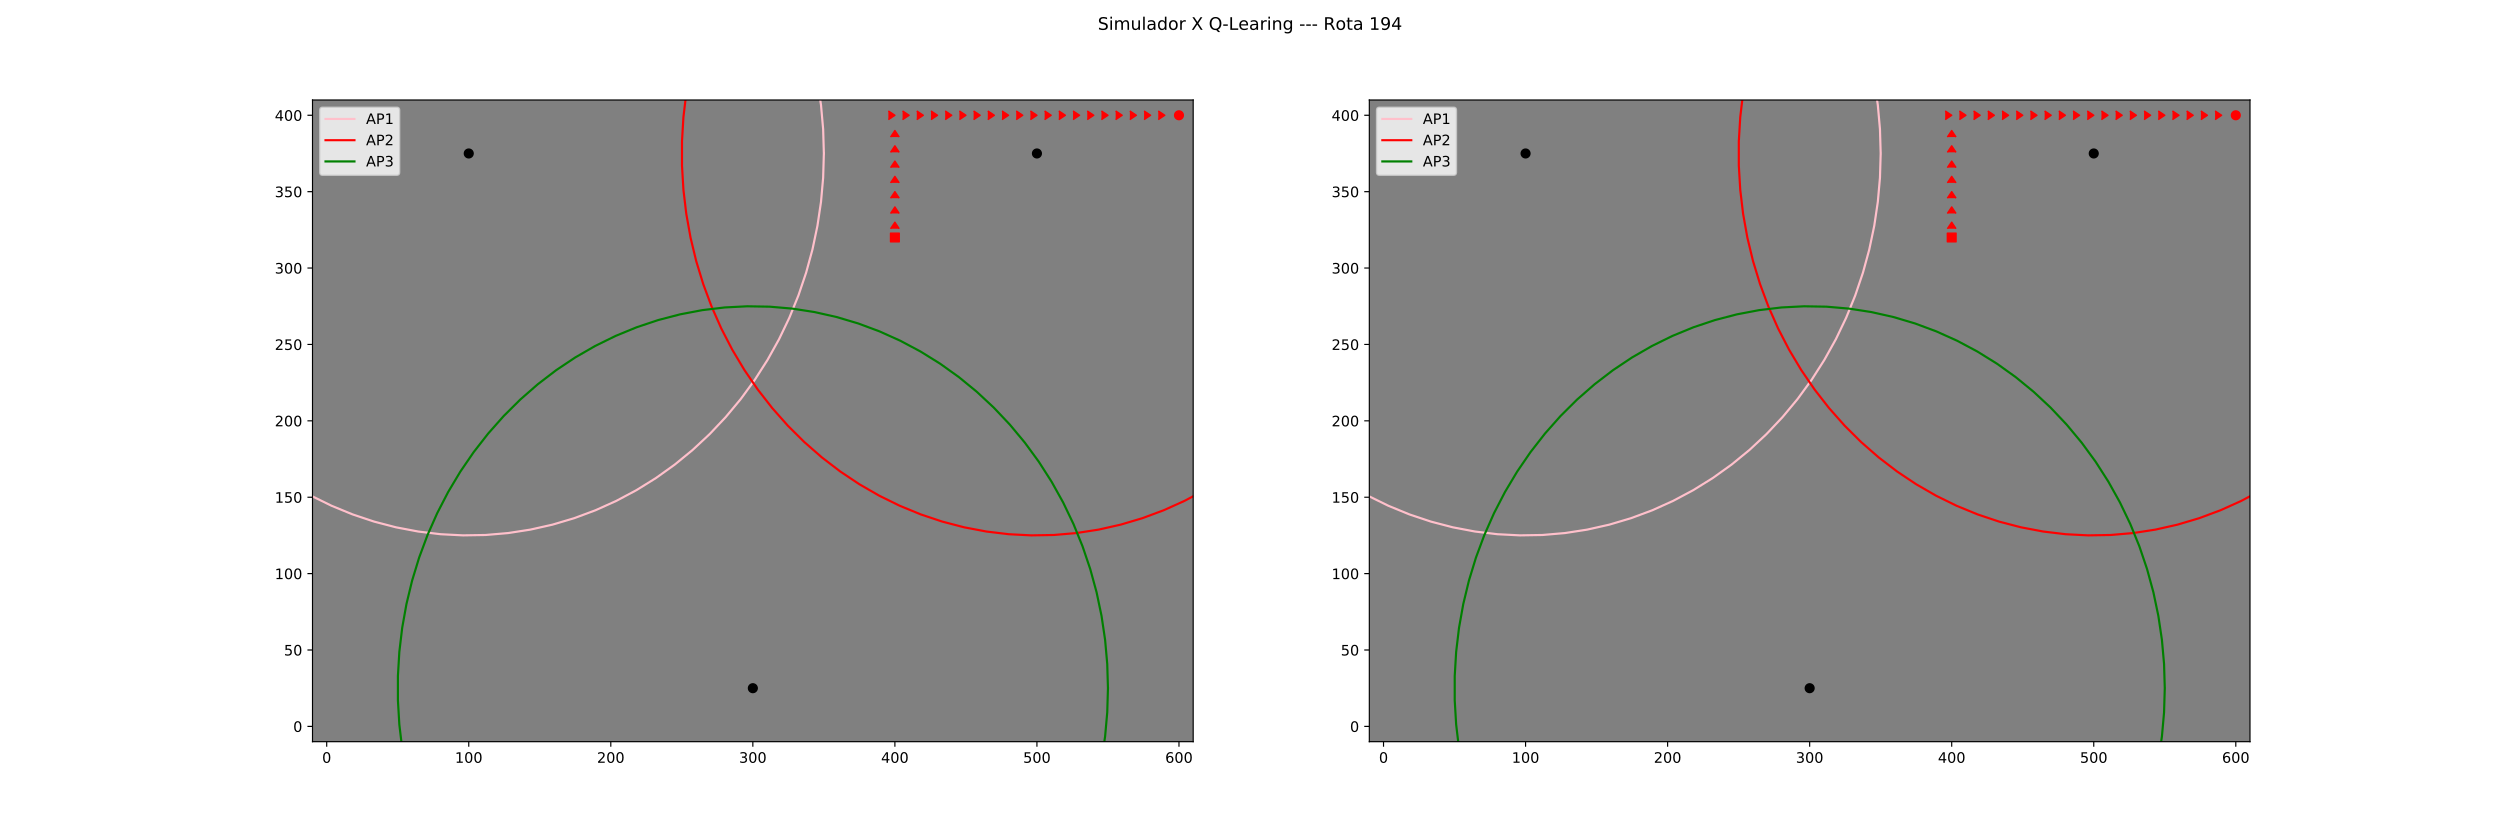 <?xml version="1.0" encoding="utf-8" standalone="no"?>
<!DOCTYPE svg PUBLIC "-//W3C//DTD SVG 1.1//EN"
  "http://www.w3.org/Graphics/SVG/1.1/DTD/svg11.dtd">
<!-- Created with matplotlib (http://matplotlib.org/) -->
<svg height="576pt" version="1.1" viewBox="0 0 1728 576" width="1728pt" xmlns="http://www.w3.org/2000/svg" xmlns:xlink="http://www.w3.org/1999/xlink">
 <defs>
  <style type="text/css">
*{stroke-linecap:butt;stroke-linejoin:round;}
  </style>
 </defs>
 <g id="figure_1">
  <g id="patch_1">
   <path d="M 0 576 
L 1728 576 
L 1728 0 
L 0 0 
z
" style="fill:#ffffff;"/>
  </g>
  <g id="axes_1">
   <g id="patch_2">
    <path d="M 216 512.64 
L 824.727 512.64 
L 824.727 69.12 
L 216 69.12 
z
" style="fill:#808080;"/>
   </g>
   <g id="matplotlib.axis_1">
    <g id="xtick_1">
     <g id="line2d_1">
      <defs>
       <path d="M 0 0 
L 0 3.5 
" id="mdcbe895c53" style="stroke:#000000;stroke-width:0.8;"/>
      </defs>
      <g>
       <use style="stroke:#000000;stroke-width:0.8;" x="225.818" xlink:href="#mdcbe895c53" y="512.64"/>
      </g>
     </g>
     <g id="text_1">
      <!-- 0 -->
      <defs>
       <path d="M 31.781 66.406 
Q 24.172 66.406 20.328 58.906 
Q 16.5 51.422 16.5 36.375 
Q 16.5 21.391 20.328 13.891 
Q 24.172 6.391 31.781 6.391 
Q 39.453 6.391 43.281 13.891 
Q 47.125 21.391 47.125 36.375 
Q 47.125 51.422 43.281 58.906 
Q 39.453 66.406 31.781 66.406 
z
M 31.781 74.219 
Q 44.047 74.219 50.516 64.516 
Q 56.984 54.828 56.984 36.375 
Q 56.984 17.969 50.516 8.266 
Q 44.047 -1.422 31.781 -1.422 
Q 19.531 -1.422 13.062 8.266 
Q 6.594 17.969 6.594 36.375 
Q 6.594 54.828 13.062 64.516 
Q 19.531 74.219 31.781 74.219 
z
" id="DejaVuSans-30"/>
      </defs>
      <g transform="translate(222.637 527.238)scale(0.1 -0.1)">
       <use xlink:href="#DejaVuSans-30"/>
      </g>
     </g>
    </g>
    <g id="xtick_2">
     <g id="line2d_2">
      <g>
       <use style="stroke:#000000;stroke-width:0.8;" x="324" xlink:href="#mdcbe895c53" y="512.64"/>
      </g>
     </g>
     <g id="text_2">
      <!-- 100 -->
      <defs>
       <path d="M 12.406 8.297 
L 28.516 8.297 
L 28.516 63.922 
L 10.984 60.406 
L 10.984 69.391 
L 28.422 72.906 
L 38.281 72.906 
L 38.281 8.297 
L 54.391 8.297 
L 54.391 0 
L 12.406 0 
z
" id="DejaVuSans-31"/>
      </defs>
      <g transform="translate(314.456 527.238)scale(0.1 -0.1)">
       <use xlink:href="#DejaVuSans-31"/>
       <use x="63.623" xlink:href="#DejaVuSans-30"/>
       <use x="127.246" xlink:href="#DejaVuSans-30"/>
      </g>
     </g>
    </g>
    <g id="xtick_3">
     <g id="line2d_3">
      <g>
       <use style="stroke:#000000;stroke-width:0.8;" x="422.182" xlink:href="#mdcbe895c53" y="512.64"/>
      </g>
     </g>
     <g id="text_3">
      <!-- 200 -->
      <defs>
       <path d="M 19.188 8.297 
L 53.609 8.297 
L 53.609 0 
L 7.328 0 
L 7.328 8.297 
Q 12.938 14.109 22.625 23.891 
Q 32.328 33.688 34.812 36.531 
Q 39.547 41.844 41.422 45.531 
Q 43.312 49.219 43.312 52.781 
Q 43.312 58.594 39.234 62.25 
Q 35.156 65.922 28.609 65.922 
Q 23.969 65.922 18.812 64.312 
Q 13.672 62.703 7.812 59.422 
L 7.812 69.391 
Q 13.766 71.781 18.938 73 
Q 24.125 74.219 28.422 74.219 
Q 39.75 74.219 46.484 68.547 
Q 53.219 62.891 53.219 53.422 
Q 53.219 48.922 51.531 44.891 
Q 49.859 40.875 45.406 35.406 
Q 44.188 33.984 37.641 27.219 
Q 31.109 20.453 19.188 8.297 
z
" id="DejaVuSans-32"/>
      </defs>
      <g transform="translate(412.638 527.238)scale(0.1 -0.1)">
       <use xlink:href="#DejaVuSans-32"/>
       <use x="63.623" xlink:href="#DejaVuSans-30"/>
       <use x="127.246" xlink:href="#DejaVuSans-30"/>
      </g>
     </g>
    </g>
    <g id="xtick_4">
     <g id="line2d_4">
      <g>
       <use style="stroke:#000000;stroke-width:0.8;" x="520.364" xlink:href="#mdcbe895c53" y="512.64"/>
      </g>
     </g>
     <g id="text_4">
      <!-- 300 -->
      <defs>
       <path d="M 40.578 39.312 
Q 47.656 37.797 51.625 33 
Q 55.609 28.219 55.609 21.188 
Q 55.609 10.406 48.188 4.484 
Q 40.766 -1.422 27.094 -1.422 
Q 22.516 -1.422 17.656 -0.516 
Q 12.797 0.391 7.625 2.203 
L 7.625 11.719 
Q 11.719 9.328 16.594 8.109 
Q 21.484 6.891 26.812 6.891 
Q 36.078 6.891 40.938 10.547 
Q 45.797 14.203 45.797 21.188 
Q 45.797 27.641 41.281 31.266 
Q 36.766 34.906 28.719 34.906 
L 20.219 34.906 
L 20.219 43.016 
L 29.109 43.016 
Q 36.375 43.016 40.234 45.922 
Q 44.094 48.828 44.094 54.297 
Q 44.094 59.906 40.109 62.906 
Q 36.141 65.922 28.719 65.922 
Q 24.656 65.922 20.016 65.031 
Q 15.375 64.156 9.812 62.312 
L 9.812 71.094 
Q 15.438 72.656 20.344 73.438 
Q 25.25 74.219 29.594 74.219 
Q 40.828 74.219 47.359 69.109 
Q 53.906 64.016 53.906 55.328 
Q 53.906 49.266 50.438 45.094 
Q 46.969 40.922 40.578 39.312 
z
" id="DejaVuSans-33"/>
      </defs>
      <g transform="translate(510.82 527.238)scale(0.1 -0.1)">
       <use xlink:href="#DejaVuSans-33"/>
       <use x="63.623" xlink:href="#DejaVuSans-30"/>
       <use x="127.246" xlink:href="#DejaVuSans-30"/>
      </g>
     </g>
    </g>
    <g id="xtick_5">
     <g id="line2d_5">
      <g>
       <use style="stroke:#000000;stroke-width:0.8;" x="618.545" xlink:href="#mdcbe895c53" y="512.64"/>
      </g>
     </g>
     <g id="text_5">
      <!-- 400 -->
      <defs>
       <path d="M 37.797 64.312 
L 12.891 25.391 
L 37.797 25.391 
z
M 35.203 72.906 
L 47.609 72.906 
L 47.609 25.391 
L 58.016 25.391 
L 58.016 17.188 
L 47.609 17.188 
L 47.609 0 
L 37.797 0 
L 37.797 17.188 
L 4.891 17.188 
L 4.891 26.703 
z
" id="DejaVuSans-34"/>
      </defs>
      <g transform="translate(609.002 527.238)scale(0.1 -0.1)">
       <use xlink:href="#DejaVuSans-34"/>
       <use x="63.623" xlink:href="#DejaVuSans-30"/>
       <use x="127.246" xlink:href="#DejaVuSans-30"/>
      </g>
     </g>
    </g>
    <g id="xtick_6">
     <g id="line2d_6">
      <g>
       <use style="stroke:#000000;stroke-width:0.8;" x="716.727" xlink:href="#mdcbe895c53" y="512.64"/>
      </g>
     </g>
     <g id="text_6">
      <!-- 500 -->
      <defs>
       <path d="M 10.797 72.906 
L 49.516 72.906 
L 49.516 64.594 
L 19.828 64.594 
L 19.828 46.734 
Q 21.969 47.469 24.109 47.828 
Q 26.266 48.188 28.422 48.188 
Q 40.625 48.188 47.75 41.5 
Q 54.891 34.812 54.891 23.391 
Q 54.891 11.625 47.562 5.094 
Q 40.234 -1.422 26.906 -1.422 
Q 22.312 -1.422 17.547 -0.641 
Q 12.797 0.141 7.719 1.703 
L 7.719 11.625 
Q 12.109 9.234 16.797 8.062 
Q 21.484 6.891 26.703 6.891 
Q 35.156 6.891 40.078 11.328 
Q 45.016 15.766 45.016 23.391 
Q 45.016 31 40.078 35.438 
Q 35.156 39.891 26.703 39.891 
Q 22.75 39.891 18.812 39.016 
Q 14.891 38.141 10.797 36.281 
z
" id="DejaVuSans-35"/>
      </defs>
      <g transform="translate(707.184 527.238)scale(0.1 -0.1)">
       <use xlink:href="#DejaVuSans-35"/>
       <use x="63.623" xlink:href="#DejaVuSans-30"/>
       <use x="127.246" xlink:href="#DejaVuSans-30"/>
      </g>
     </g>
    </g>
    <g id="xtick_7">
     <g id="line2d_7">
      <g>
       <use style="stroke:#000000;stroke-width:0.8;" x="814.909" xlink:href="#mdcbe895c53" y="512.64"/>
      </g>
     </g>
     <g id="text_7">
      <!-- 600 -->
      <defs>
       <path d="M 33.016 40.375 
Q 26.375 40.375 22.484 35.828 
Q 18.609 31.297 18.609 23.391 
Q 18.609 15.531 22.484 10.953 
Q 26.375 6.391 33.016 6.391 
Q 39.656 6.391 43.531 10.953 
Q 47.406 15.531 47.406 23.391 
Q 47.406 31.297 43.531 35.828 
Q 39.656 40.375 33.016 40.375 
z
M 52.594 71.297 
L 52.594 62.312 
Q 48.875 64.062 45.094 64.984 
Q 41.312 65.922 37.594 65.922 
Q 27.828 65.922 22.672 59.328 
Q 17.531 52.734 16.797 39.406 
Q 19.672 43.656 24.016 45.922 
Q 28.375 48.188 33.594 48.188 
Q 44.578 48.188 50.953 41.516 
Q 57.328 34.859 57.328 23.391 
Q 57.328 12.156 50.688 5.359 
Q 44.047 -1.422 33.016 -1.422 
Q 20.359 -1.422 13.672 8.266 
Q 6.984 17.969 6.984 36.375 
Q 6.984 53.656 15.188 63.938 
Q 23.391 74.219 37.203 74.219 
Q 40.922 74.219 44.703 73.484 
Q 48.484 72.75 52.594 71.297 
z
" id="DejaVuSans-36"/>
      </defs>
      <g transform="translate(805.365 527.238)scale(0.1 -0.1)">
       <use xlink:href="#DejaVuSans-36"/>
       <use x="63.623" xlink:href="#DejaVuSans-30"/>
       <use x="127.246" xlink:href="#DejaVuSans-30"/>
      </g>
     </g>
    </g>
   </g>
   <g id="matplotlib.axis_2">
    <g id="ytick_1">
     <g id="line2d_8">
      <defs>
       <path d="M 0 0 
L -3.5 0 
" id="m8f199cca2c" style="stroke:#000000;stroke-width:0.8;"/>
      </defs>
      <g>
       <use style="stroke:#000000;stroke-width:0.8;" x="216" xlink:href="#m8f199cca2c" y="502.08"/>
      </g>
     </g>
     <g id="text_8">
      <!-- 0 -->
      <g transform="translate(202.637 505.879)scale(0.1 -0.1)">
       <use xlink:href="#DejaVuSans-30"/>
      </g>
     </g>
    </g>
    <g id="ytick_2">
     <g id="line2d_9">
      <g>
       <use style="stroke:#000000;stroke-width:0.8;" x="216" xlink:href="#m8f199cca2c" y="449.28"/>
      </g>
     </g>
     <g id="text_9">
      <!-- 50 -->
      <g transform="translate(196.275 453.079)scale(0.1 -0.1)">
       <use xlink:href="#DejaVuSans-35"/>
       <use x="63.623" xlink:href="#DejaVuSans-30"/>
      </g>
     </g>
    </g>
    <g id="ytick_3">
     <g id="line2d_10">
      <g>
       <use style="stroke:#000000;stroke-width:0.8;" x="216" xlink:href="#m8f199cca2c" y="396.48"/>
      </g>
     </g>
     <g id="text_10">
      <!-- 100 -->
      <g transform="translate(189.912 400.279)scale(0.1 -0.1)">
       <use xlink:href="#DejaVuSans-31"/>
       <use x="63.623" xlink:href="#DejaVuSans-30"/>
       <use x="127.246" xlink:href="#DejaVuSans-30"/>
      </g>
     </g>
    </g>
    <g id="ytick_4">
     <g id="line2d_11">
      <g>
       <use style="stroke:#000000;stroke-width:0.8;" x="216" xlink:href="#m8f199cca2c" y="343.68"/>
      </g>
     </g>
     <g id="text_11">
      <!-- 150 -->
      <g transform="translate(189.912 347.479)scale(0.1 -0.1)">
       <use xlink:href="#DejaVuSans-31"/>
       <use x="63.623" xlink:href="#DejaVuSans-35"/>
       <use x="127.246" xlink:href="#DejaVuSans-30"/>
      </g>
     </g>
    </g>
    <g id="ytick_5">
     <g id="line2d_12">
      <g>
       <use style="stroke:#000000;stroke-width:0.8;" x="216" xlink:href="#m8f199cca2c" y="290.88"/>
      </g>
     </g>
     <g id="text_12">
      <!-- 200 -->
      <g transform="translate(189.912 294.679)scale(0.1 -0.1)">
       <use xlink:href="#DejaVuSans-32"/>
       <use x="63.623" xlink:href="#DejaVuSans-30"/>
       <use x="127.246" xlink:href="#DejaVuSans-30"/>
      </g>
     </g>
    </g>
    <g id="ytick_6">
     <g id="line2d_13">
      <g>
       <use style="stroke:#000000;stroke-width:0.8;" x="216" xlink:href="#m8f199cca2c" y="238.08"/>
      </g>
     </g>
     <g id="text_13">
      <!-- 250 -->
      <g transform="translate(189.912 241.879)scale(0.1 -0.1)">
       <use xlink:href="#DejaVuSans-32"/>
       <use x="63.623" xlink:href="#DejaVuSans-35"/>
       <use x="127.246" xlink:href="#DejaVuSans-30"/>
      </g>
     </g>
    </g>
    <g id="ytick_7">
     <g id="line2d_14">
      <g>
       <use style="stroke:#000000;stroke-width:0.8;" x="216" xlink:href="#m8f199cca2c" y="185.28"/>
      </g>
     </g>
     <g id="text_14">
      <!-- 300 -->
      <g transform="translate(189.912 189.079)scale(0.1 -0.1)">
       <use xlink:href="#DejaVuSans-33"/>
       <use x="63.623" xlink:href="#DejaVuSans-30"/>
       <use x="127.246" xlink:href="#DejaVuSans-30"/>
      </g>
     </g>
    </g>
    <g id="ytick_8">
     <g id="line2d_15">
      <g>
       <use style="stroke:#000000;stroke-width:0.8;" x="216" xlink:href="#m8f199cca2c" y="132.48"/>
      </g>
     </g>
     <g id="text_15">
      <!-- 350 -->
      <g transform="translate(189.912 136.279)scale(0.1 -0.1)">
       <use xlink:href="#DejaVuSans-33"/>
       <use x="63.623" xlink:href="#DejaVuSans-35"/>
       <use x="127.246" xlink:href="#DejaVuSans-30"/>
      </g>
     </g>
    </g>
    <g id="ytick_9">
     <g id="line2d_16">
      <g>
       <use style="stroke:#000000;stroke-width:0.8;" x="216" xlink:href="#m8f199cca2c" y="79.68"/>
      </g>
     </g>
     <g id="text_16">
      <!-- 400 -->
      <g transform="translate(189.912 83.479)scale(0.1 -0.1)">
       <use xlink:href="#DejaVuSans-34"/>
       <use x="63.623" xlink:href="#DejaVuSans-30"/>
       <use x="127.246" xlink:href="#DejaVuSans-30"/>
      </g>
     </g>
    </g>
   </g>
   <g id="line2d_17">
    <defs>
     <path d="M 0 3 
C 0.796 3 1.559 2.684 2.121 2.121 
C 2.684 1.559 3 0.796 3 0 
C 3 -0.796 2.684 -1.559 2.121 -2.121 
C 1.559 -2.684 0.796 -3 0 -3 
C -0.796 -3 -1.559 -2.684 -2.121 -2.121 
C -2.684 -1.559 -3 -0.796 -3 0 
C -3 0.796 -2.684 1.559 -2.121 2.121 
C -1.559 2.684 -0.796 3 0 3 
z
" id="m3b7a9f6bfd" style="stroke:#000000;"/>
    </defs>
    <g clip-path="url(#p4cb7a86547)">
     <use style="stroke:#000000;" x="324" xlink:href="#m3b7a9f6bfd" y="106.08"/>
    </g>
   </g>
   <g id="line2d_18">
    <path clip-path="url(#p4cb7a86547)" d="M 569.455 106.08 
L 568.96 89.336 
L 567.48 72.66 
L 565.019 56.118 
L 561.587 39.777 
L 557.199 23.703 
L 551.872 7.961 
L 548.226 -1 
M 99.683 -1 
L 99.137 0.234 
L 93.348 15.787 
L 88.488 31.703 
L 84.576 47.918 
L 81.629 64.368 
L 79.657 80.985 
L 78.669 97.704 
L 78.669 114.456 
L 79.657 131.175 
L 81.629 147.792 
L 84.576 164.242 
L 88.488 180.457 
L 93.348 196.373 
L 99.137 211.926 
L 105.831 227.052 
L 113.404 241.691 
L 121.825 255.784 
L 131.06 269.274 
L 141.071 282.107 
L 151.82 294.231 
L 163.261 305.598 
L 175.35 316.161 
L 188.038 325.878 
L 201.273 334.711 
L 215.002 342.622 
L 229.17 349.582 
L 243.72 355.56 
L 258.593 360.534 
L 273.729 364.484 
L 289.068 367.393 
L 304.548 369.25 
L 320.106 370.047 
L 335.679 369.781 
L 351.206 368.453 
L 366.623 366.069 
L 381.868 362.638 
L 396.88 358.174 
L 411.599 352.695 
L 425.966 346.223 
L 439.921 338.784 
L 453.41 330.408 
L 466.378 321.128 
L 478.772 310.983 
L 490.543 300.012 
L 501.644 288.261 
L 512.029 275.776 
L 521.657 262.608 
L 530.49 248.809 
L 538.49 234.436 
L 545.627 219.546 
L 551.872 204.199 
L 557.199 188.457 
L 561.587 172.383 
L 565.019 156.042 
L 567.48 139.5 
L 568.96 122.824 
L 569.455 106.08 
" style="fill:none;stroke:#ffc0cb;stroke-linecap:square;stroke-width:1.5;"/>
   </g>
   <g id="line2d_19">
    <g clip-path="url(#p4cb7a86547)">
     <use style="stroke:#000000;" x="716.727" xlink:href="#m3b7a9f6bfd" y="106.08"/>
    </g>
   </g>
   <g id="line2d_20">
    <path clip-path="url(#p4cb7a86547)" d="M 962.182 106.08 
L 961.688 89.336 
L 960.207 72.66 
L 957.746 56.118 
L 954.315 39.777 
L 949.927 23.703 
L 944.599 7.961 
L 940.953 -1 
M 492.411 -1 
L 491.864 0.234 
L 486.075 15.787 
L 481.215 31.703 
L 477.304 47.918 
L 474.356 64.368 
L 472.384 80.985 
L 471.396 97.704 
L 471.396 114.456 
L 472.384 131.175 
L 474.356 147.792 
L 477.304 164.242 
L 481.215 180.457 
L 486.075 196.373 
L 491.864 211.926 
L 498.559 227.052 
L 506.131 241.691 
L 514.552 255.784 
L 523.787 269.274 
L 533.799 282.107 
L 544.547 294.231 
L 555.989 305.598 
L 568.078 316.161 
L 580.765 325.878 
L 594 334.711 
L 607.729 342.622 
L 621.897 349.582 
L 636.447 355.56 
L 651.32 360.534 
L 666.457 364.484 
L 681.795 367.393 
L 697.275 369.25 
L 712.833 370.047 
L 728.406 369.781 
L 743.933 368.453 
L 759.35 366.069 
L 774.595 362.638 
L 789.608 358.174 
L 804.327 352.695 
L 818.693 346.223 
L 832.648 338.784 
L 846.137 330.408 
L 859.105 321.128 
L 871.499 310.983 
L 883.27 300.012 
L 894.371 288.261 
L 904.756 275.776 
L 914.385 262.608 
L 923.217 248.809 
L 931.218 234.436 
L 938.355 219.546 
L 944.599 204.199 
L 949.927 188.457 
L 954.315 172.383 
L 957.746 156.042 
L 960.207 139.5 
L 961.688 122.824 
L 962.182 106.08 
" style="fill:none;stroke:#ff0000;stroke-linecap:square;stroke-width:1.5;"/>
   </g>
   <g id="line2d_21">
    <g clip-path="url(#p4cb7a86547)">
     <use style="stroke:#000000;" x="520.364" xlink:href="#m3b7a9f6bfd" y="475.68"/>
    </g>
   </g>
   <g id="line2d_22">
    <path clip-path="url(#p4cb7a86547)" d="M 765.818 475.68 
L 765.324 458.936 
L 763.843 442.26 
L 761.382 425.718 
L 757.951 409.377 
L 753.563 393.303 
L 748.236 377.561 
L 741.991 362.214 
L 734.854 347.324 
L 726.853 332.951 
L 718.021 319.152 
L 708.393 305.984 
L 698.007 293.499 
L 686.907 281.748 
L 675.136 270.777 
L 662.741 260.632 
L 649.774 251.352 
L 636.285 242.976 
L 622.329 235.537 
L 607.963 229.065 
L 593.244 223.586 
L 578.232 219.122 
L 562.986 215.691 
L 547.569 213.307 
L 532.043 211.979 
L 516.469 211.713 
L 500.911 212.51 
L 485.432 214.367 
L 470.093 217.276 
L 454.956 221.226 
L 440.083 226.2 
L 425.533 232.178 
L 411.365 239.138 
L 397.636 247.049 
L 384.401 255.882 
L 371.714 265.599 
L 359.625 276.162 
L 348.183 287.529 
L 337.435 299.653 
L 327.423 312.486 
L 318.188 325.976 
L 309.768 340.069 
L 302.195 354.708 
L 295.501 369.834 
L 289.712 385.387 
L 284.852 401.303 
L 280.94 417.518 
L 277.992 433.968 
L 276.021 450.585 
L 275.033 467.304 
L 275.033 484.056 
L 276.021 500.775 
L 277.992 517.392 
L 280.94 533.842 
L 284.852 550.057 
L 289.712 565.973 
L 293.816 577 
M 746.933 577 
L 748.236 573.799 
L 753.563 558.057 
L 757.951 541.983 
L 761.382 525.642 
L 763.843 509.1 
L 765.324 492.424 
L 765.818 475.68 
" style="fill:none;stroke:#008000;stroke-linecap:square;stroke-width:1.5;"/>
   </g>
   <g id="line2d_23">
    <path clip-path="url(#p4cb7a86547)" d="M 618.545 164.16 
" style="fill:none;stroke:#ff0000;stroke-linecap:square;stroke-width:1.5;"/>
    <defs>
     <path d="M -3 3 
L 3 3 
L 3 -3 
L -3 -3 
z
" id="m33887f8c10" style="stroke:#ff0000;stroke-linejoin:miter;"/>
    </defs>
    <g clip-path="url(#p4cb7a86547)">
     <use style="fill:#ff0000;stroke:#ff0000;stroke-linejoin:miter;" x="618.545" xlink:href="#m33887f8c10" y="164.16"/>
    </g>
   </g>
   <g id="line2d_24">
    <path clip-path="url(#p4cb7a86547)" d="M 618.545 153.6 
" style="fill:none;stroke:#ff0000;stroke-linecap:square;stroke-width:1.5;"/>
    <defs>
     <path d="M 3 4.5 
L 0 0 
L -3 4.5 
" id="mdf638d6de3" style="stroke:#ff0000;stroke-linejoin:miter;"/>
    </defs>
    <g clip-path="url(#p4cb7a86547)">
     <use style="fill:#ff0000;stroke:#ff0000;stroke-linejoin:miter;" x="618.545" xlink:href="#mdf638d6de3" y="153.6"/>
    </g>
   </g>
   <g id="line2d_25">
    <path clip-path="url(#p4cb7a86547)" d="M 618.545 143.04 
" style="fill:none;stroke:#ff0000;stroke-linecap:square;stroke-width:1.5;"/>
    <g clip-path="url(#p4cb7a86547)">
     <use style="fill:#ff0000;stroke:#ff0000;stroke-linejoin:miter;" x="618.545" xlink:href="#mdf638d6de3" y="143.04"/>
    </g>
   </g>
   <g id="line2d_26">
    <path clip-path="url(#p4cb7a86547)" d="M 618.545 132.48 
" style="fill:none;stroke:#ff0000;stroke-linecap:square;stroke-width:1.5;"/>
    <g clip-path="url(#p4cb7a86547)">
     <use style="fill:#ff0000;stroke:#ff0000;stroke-linejoin:miter;" x="618.545" xlink:href="#mdf638d6de3" y="132.48"/>
    </g>
   </g>
   <g id="line2d_27">
    <path clip-path="url(#p4cb7a86547)" d="M 618.545 121.92 
" style="fill:none;stroke:#ff0000;stroke-linecap:square;stroke-width:1.5;"/>
    <g clip-path="url(#p4cb7a86547)">
     <use style="fill:#ff0000;stroke:#ff0000;stroke-linejoin:miter;" x="618.545" xlink:href="#mdf638d6de3" y="121.92"/>
    </g>
   </g>
   <g id="line2d_28">
    <path clip-path="url(#p4cb7a86547)" d="M 618.545 111.36 
" style="fill:none;stroke:#ff0000;stroke-linecap:square;stroke-width:1.5;"/>
    <g clip-path="url(#p4cb7a86547)">
     <use style="fill:#ff0000;stroke:#ff0000;stroke-linejoin:miter;" x="618.545" xlink:href="#mdf638d6de3" y="111.36"/>
    </g>
   </g>
   <g id="line2d_29">
    <path clip-path="url(#p4cb7a86547)" d="M 618.545 100.8 
" style="fill:none;stroke:#ff0000;stroke-linecap:square;stroke-width:1.5;"/>
    <g clip-path="url(#p4cb7a86547)">
     <use style="fill:#ff0000;stroke:#ff0000;stroke-linejoin:miter;" x="618.545" xlink:href="#mdf638d6de3" y="100.8"/>
    </g>
   </g>
   <g id="line2d_30">
    <path clip-path="url(#p4cb7a86547)" d="M 618.545 90.24 
" style="fill:none;stroke:#ff0000;stroke-linecap:square;stroke-width:1.5;"/>
    <g clip-path="url(#p4cb7a86547)">
     <use style="fill:#ff0000;stroke:#ff0000;stroke-linejoin:miter;" x="618.545" xlink:href="#mdf638d6de3" y="90.24"/>
    </g>
   </g>
   <g id="line2d_31">
    <path clip-path="url(#p4cb7a86547)" d="M 618.545 79.68 
" style="fill:none;stroke:#ff0000;stroke-linecap:square;stroke-width:1.5;"/>
    <defs>
     <path d="M -4.5 3 
L 0 0 
L -4.5 -3 
" id="m6c1939b402" style="stroke:#ff0000;stroke-linejoin:miter;"/>
    </defs>
    <g clip-path="url(#p4cb7a86547)">
     <use style="fill:#ff0000;stroke:#ff0000;stroke-linejoin:miter;" x="618.545" xlink:href="#m6c1939b402" y="79.68"/>
    </g>
   </g>
   <g id="line2d_32">
    <path clip-path="url(#p4cb7a86547)" d="M 628.364 79.68 
" style="fill:none;stroke:#ff0000;stroke-linecap:square;stroke-width:1.5;"/>
    <g clip-path="url(#p4cb7a86547)">
     <use style="fill:#ff0000;stroke:#ff0000;stroke-linejoin:miter;" x="628.364" xlink:href="#m6c1939b402" y="79.68"/>
    </g>
   </g>
   <g id="line2d_33">
    <path clip-path="url(#p4cb7a86547)" d="M 638.182 79.68 
" style="fill:none;stroke:#ff0000;stroke-linecap:square;stroke-width:1.5;"/>
    <g clip-path="url(#p4cb7a86547)">
     <use style="fill:#ff0000;stroke:#ff0000;stroke-linejoin:miter;" x="638.182" xlink:href="#m6c1939b402" y="79.68"/>
    </g>
   </g>
   <g id="line2d_34">
    <path clip-path="url(#p4cb7a86547)" d="M 648 79.68 
" style="fill:none;stroke:#ff0000;stroke-linecap:square;stroke-width:1.5;"/>
    <g clip-path="url(#p4cb7a86547)">
     <use style="fill:#ff0000;stroke:#ff0000;stroke-linejoin:miter;" x="648" xlink:href="#m6c1939b402" y="79.68"/>
    </g>
   </g>
   <g id="line2d_35">
    <path clip-path="url(#p4cb7a86547)" d="M 657.818 79.68 
" style="fill:none;stroke:#ff0000;stroke-linecap:square;stroke-width:1.5;"/>
    <g clip-path="url(#p4cb7a86547)">
     <use style="fill:#ff0000;stroke:#ff0000;stroke-linejoin:miter;" x="657.818" xlink:href="#m6c1939b402" y="79.68"/>
    </g>
   </g>
   <g id="line2d_36">
    <path clip-path="url(#p4cb7a86547)" d="M 667.636 79.68 
" style="fill:none;stroke:#ff0000;stroke-linecap:square;stroke-width:1.5;"/>
    <g clip-path="url(#p4cb7a86547)">
     <use style="fill:#ff0000;stroke:#ff0000;stroke-linejoin:miter;" x="667.636" xlink:href="#m6c1939b402" y="79.68"/>
    </g>
   </g>
   <g id="line2d_37">
    <path clip-path="url(#p4cb7a86547)" d="M 677.455 79.68 
" style="fill:none;stroke:#ff0000;stroke-linecap:square;stroke-width:1.5;"/>
    <g clip-path="url(#p4cb7a86547)">
     <use style="fill:#ff0000;stroke:#ff0000;stroke-linejoin:miter;" x="677.455" xlink:href="#m6c1939b402" y="79.68"/>
    </g>
   </g>
   <g id="line2d_38">
    <path clip-path="url(#p4cb7a86547)" d="M 687.273 79.68 
" style="fill:none;stroke:#ff0000;stroke-linecap:square;stroke-width:1.5;"/>
    <g clip-path="url(#p4cb7a86547)">
     <use style="fill:#ff0000;stroke:#ff0000;stroke-linejoin:miter;" x="687.273" xlink:href="#m6c1939b402" y="79.68"/>
    </g>
   </g>
   <g id="line2d_39">
    <path clip-path="url(#p4cb7a86547)" d="M 697.091 79.68 
" style="fill:none;stroke:#ff0000;stroke-linecap:square;stroke-width:1.5;"/>
    <g clip-path="url(#p4cb7a86547)">
     <use style="fill:#ff0000;stroke:#ff0000;stroke-linejoin:miter;" x="697.091" xlink:href="#m6c1939b402" y="79.68"/>
    </g>
   </g>
   <g id="line2d_40">
    <path clip-path="url(#p4cb7a86547)" d="M 706.909 79.68 
" style="fill:none;stroke:#ff0000;stroke-linecap:square;stroke-width:1.5;"/>
    <g clip-path="url(#p4cb7a86547)">
     <use style="fill:#ff0000;stroke:#ff0000;stroke-linejoin:miter;" x="706.909" xlink:href="#m6c1939b402" y="79.68"/>
    </g>
   </g>
   <g id="line2d_41">
    <path clip-path="url(#p4cb7a86547)" d="M 716.727 79.68 
" style="fill:none;stroke:#ff0000;stroke-linecap:square;stroke-width:1.5;"/>
    <g clip-path="url(#p4cb7a86547)">
     <use style="fill:#ff0000;stroke:#ff0000;stroke-linejoin:miter;" x="716.727" xlink:href="#m6c1939b402" y="79.68"/>
    </g>
   </g>
   <g id="line2d_42">
    <path clip-path="url(#p4cb7a86547)" d="M 726.545 79.68 
" style="fill:none;stroke:#ff0000;stroke-linecap:square;stroke-width:1.5;"/>
    <g clip-path="url(#p4cb7a86547)">
     <use style="fill:#ff0000;stroke:#ff0000;stroke-linejoin:miter;" x="726.545" xlink:href="#m6c1939b402" y="79.68"/>
    </g>
   </g>
   <g id="line2d_43">
    <path clip-path="url(#p4cb7a86547)" d="M 736.364 79.68 
" style="fill:none;stroke:#ff0000;stroke-linecap:square;stroke-width:1.5;"/>
    <g clip-path="url(#p4cb7a86547)">
     <use style="fill:#ff0000;stroke:#ff0000;stroke-linejoin:miter;" x="736.364" xlink:href="#m6c1939b402" y="79.68"/>
    </g>
   </g>
   <g id="line2d_44">
    <path clip-path="url(#p4cb7a86547)" d="M 746.182 79.68 
" style="fill:none;stroke:#ff0000;stroke-linecap:square;stroke-width:1.5;"/>
    <g clip-path="url(#p4cb7a86547)">
     <use style="fill:#ff0000;stroke:#ff0000;stroke-linejoin:miter;" x="746.182" xlink:href="#m6c1939b402" y="79.68"/>
    </g>
   </g>
   <g id="line2d_45">
    <path clip-path="url(#p4cb7a86547)" d="M 756 79.68 
" style="fill:none;stroke:#ff0000;stroke-linecap:square;stroke-width:1.5;"/>
    <g clip-path="url(#p4cb7a86547)">
     <use style="fill:#ff0000;stroke:#ff0000;stroke-linejoin:miter;" x="756" xlink:href="#m6c1939b402" y="79.68"/>
    </g>
   </g>
   <g id="line2d_46">
    <path clip-path="url(#p4cb7a86547)" d="M 765.818 79.68 
" style="fill:none;stroke:#ff0000;stroke-linecap:square;stroke-width:1.5;"/>
    <g clip-path="url(#p4cb7a86547)">
     <use style="fill:#ff0000;stroke:#ff0000;stroke-linejoin:miter;" x="765.818" xlink:href="#m6c1939b402" y="79.68"/>
    </g>
   </g>
   <g id="line2d_47">
    <path clip-path="url(#p4cb7a86547)" d="M 775.636 79.68 
" style="fill:none;stroke:#ff0000;stroke-linecap:square;stroke-width:1.5;"/>
    <g clip-path="url(#p4cb7a86547)">
     <use style="fill:#ff0000;stroke:#ff0000;stroke-linejoin:miter;" x="775.636" xlink:href="#m6c1939b402" y="79.68"/>
    </g>
   </g>
   <g id="line2d_48">
    <path clip-path="url(#p4cb7a86547)" d="M 785.455 79.68 
" style="fill:none;stroke:#ff0000;stroke-linecap:square;stroke-width:1.5;"/>
    <g clip-path="url(#p4cb7a86547)">
     <use style="fill:#ff0000;stroke:#ff0000;stroke-linejoin:miter;" x="785.455" xlink:href="#m6c1939b402" y="79.68"/>
    </g>
   </g>
   <g id="line2d_49">
    <path clip-path="url(#p4cb7a86547)" d="M 795.273 79.68 
" style="fill:none;stroke:#ff0000;stroke-linecap:square;stroke-width:1.5;"/>
    <g clip-path="url(#p4cb7a86547)">
     <use style="fill:#ff0000;stroke:#ff0000;stroke-linejoin:miter;" x="795.273" xlink:href="#m6c1939b402" y="79.68"/>
    </g>
   </g>
   <g id="line2d_50">
    <path clip-path="url(#p4cb7a86547)" d="M 805.091 79.68 
" style="fill:none;stroke:#ff0000;stroke-linecap:square;stroke-width:1.5;"/>
    <g clip-path="url(#p4cb7a86547)">
     <use style="fill:#ff0000;stroke:#ff0000;stroke-linejoin:miter;" x="805.091" xlink:href="#m6c1939b402" y="79.68"/>
    </g>
   </g>
   <g id="line2d_51">
    <defs>
     <path d="M 0 3 
C 0.796 3 1.559 2.684 2.121 2.121 
C 2.684 1.559 3 0.796 3 0 
C 3 -0.796 2.684 -1.559 2.121 -2.121 
C 1.559 -2.684 0.796 -3 0 -3 
C -0.796 -3 -1.559 -2.684 -2.121 -2.121 
C -2.684 -1.559 -3 -0.796 -3 0 
C -3 0.796 -2.684 1.559 -2.121 2.121 
C -1.559 2.684 -0.796 3 0 3 
z
" id="m65577230ef" style="stroke:#ff0000;"/>
    </defs>
    <g clip-path="url(#p4cb7a86547)">
     <use style="fill:#ff0000;stroke:#ff0000;" x="814.909" xlink:href="#m65577230ef" y="79.68"/>
    </g>
   </g>
   <g id="patch_3">
    <path d="M 216 512.64 
L 216 69.12 
" style="fill:none;stroke:#000000;stroke-linecap:square;stroke-linejoin:miter;stroke-width:0.8;"/>
   </g>
   <g id="patch_4">
    <path d="M 824.727 512.64 
L 824.727 69.12 
" style="fill:none;stroke:#000000;stroke-linecap:square;stroke-linejoin:miter;stroke-width:0.8;"/>
   </g>
   <g id="patch_5">
    <path d="M 216 512.64 
L 824.727 512.64 
" style="fill:none;stroke:#000000;stroke-linecap:square;stroke-linejoin:miter;stroke-width:0.8;"/>
   </g>
   <g id="patch_6">
    <path d="M 216 69.12 
L 824.727 69.12 
" style="fill:none;stroke:#000000;stroke-linecap:square;stroke-linejoin:miter;stroke-width:0.8;"/>
   </g>
   <g id="legend_1">
    <g id="patch_7">
     <path d="M 223 121.154 
L 274.233 121.154 
Q 276.233 121.154 276.233 119.154 
L 276.233 76.12 
Q 276.233 74.12 274.233 74.12 
L 223 74.12 
Q 221 74.12 221 76.12 
L 221 119.154 
Q 221 121.154 223 121.154 
z
" style="fill:#ffffff;opacity:0.8;stroke:#cccccc;stroke-linejoin:miter;"/>
    </g>
    <g id="line2d_52">
     <path d="M 225 82.218 
L 245 82.218 
" style="fill:none;stroke:#ffc0cb;stroke-linecap:square;stroke-width:1.5;"/>
    </g>
    <g id="line2d_53"/>
    <g id="text_17">
     <!-- AP1 -->
     <defs>
      <path d="M 34.188 63.188 
L 20.797 26.906 
L 47.609 26.906 
z
M 28.609 72.906 
L 39.797 72.906 
L 67.578 0 
L 57.328 0 
L 50.688 18.703 
L 17.828 18.703 
L 11.188 0 
L 0.781 0 
z
" id="DejaVuSans-41"/>
      <path d="M 19.672 64.797 
L 19.672 37.406 
L 32.078 37.406 
Q 38.969 37.406 42.719 40.969 
Q 46.484 44.531 46.484 51.125 
Q 46.484 57.672 42.719 61.234 
Q 38.969 64.797 32.078 64.797 
z
M 9.812 72.906 
L 32.078 72.906 
Q 44.344 72.906 50.609 67.359 
Q 56.891 61.812 56.891 51.125 
Q 56.891 40.328 50.609 34.812 
Q 44.344 29.297 32.078 29.297 
L 19.672 29.297 
L 19.672 0 
L 9.812 0 
z
" id="DejaVuSans-50"/>
     </defs>
     <g transform="translate(253 85.718)scale(0.1 -0.1)">
      <use xlink:href="#DejaVuSans-41"/>
      <use x="68.408" xlink:href="#DejaVuSans-50"/>
      <use x="128.711" xlink:href="#DejaVuSans-31"/>
     </g>
    </g>
    <g id="line2d_54">
     <path d="M 225 96.897 
L 245 96.897 
" style="fill:none;stroke:#ff0000;stroke-linecap:square;stroke-width:1.5;"/>
    </g>
    <g id="line2d_55"/>
    <g id="text_18">
     <!-- AP2 -->
     <g transform="translate(253 100.397)scale(0.1 -0.1)">
      <use xlink:href="#DejaVuSans-41"/>
      <use x="68.408" xlink:href="#DejaVuSans-50"/>
      <use x="128.711" xlink:href="#DejaVuSans-32"/>
     </g>
    </g>
    <g id="line2d_56">
     <path d="M 225 111.575 
L 245 111.575 
" style="fill:none;stroke:#008000;stroke-linecap:square;stroke-width:1.5;"/>
    </g>
    <g id="line2d_57"/>
    <g id="text_19">
     <!-- AP3 -->
     <g transform="translate(253 115.075)scale(0.1 -0.1)">
      <use xlink:href="#DejaVuSans-41"/>
      <use x="68.408" xlink:href="#DejaVuSans-50"/>
      <use x="128.711" xlink:href="#DejaVuSans-33"/>
     </g>
    </g>
   </g>
  </g>
  <g id="axes_2">
   <g id="patch_8">
    <path d="M 946.473 512.64 
L 1555.2 512.64 
L 1555.2 69.12 
L 946.473 69.12 
z
" style="fill:#808080;"/>
   </g>
   <g id="matplotlib.axis_3">
    <g id="xtick_8">
     <g id="line2d_58">
      <g>
       <use style="stroke:#000000;stroke-width:0.8;" x="956.291" xlink:href="#mdcbe895c53" y="512.64"/>
      </g>
     </g>
     <g id="text_20">
      <!-- 0 -->
      <g transform="translate(953.11 527.238)scale(0.1 -0.1)">
       <use xlink:href="#DejaVuSans-30"/>
      </g>
     </g>
    </g>
    <g id="xtick_9">
     <g id="line2d_59">
      <g>
       <use style="stroke:#000000;stroke-width:0.8;" x="1054.473" xlink:href="#mdcbe895c53" y="512.64"/>
      </g>
     </g>
     <g id="text_21">
      <!-- 100 -->
      <g transform="translate(1044.929 527.238)scale(0.1 -0.1)">
       <use xlink:href="#DejaVuSans-31"/>
       <use x="63.623" xlink:href="#DejaVuSans-30"/>
       <use x="127.246" xlink:href="#DejaVuSans-30"/>
      </g>
     </g>
    </g>
    <g id="xtick_10">
     <g id="line2d_60">
      <g>
       <use style="stroke:#000000;stroke-width:0.8;" x="1152.655" xlink:href="#mdcbe895c53" y="512.64"/>
      </g>
     </g>
     <g id="text_22">
      <!-- 200 -->
      <g transform="translate(1143.111 527.238)scale(0.1 -0.1)">
       <use xlink:href="#DejaVuSans-32"/>
       <use x="63.623" xlink:href="#DejaVuSans-30"/>
       <use x="127.246" xlink:href="#DejaVuSans-30"/>
      </g>
     </g>
    </g>
    <g id="xtick_11">
     <g id="line2d_61">
      <g>
       <use style="stroke:#000000;stroke-width:0.8;" x="1250.836" xlink:href="#mdcbe895c53" y="512.64"/>
      </g>
     </g>
     <g id="text_23">
      <!-- 300 -->
      <g transform="translate(1241.293 527.238)scale(0.1 -0.1)">
       <use xlink:href="#DejaVuSans-33"/>
       <use x="63.623" xlink:href="#DejaVuSans-30"/>
       <use x="127.246" xlink:href="#DejaVuSans-30"/>
      </g>
     </g>
    </g>
    <g id="xtick_12">
     <g id="line2d_62">
      <g>
       <use style="stroke:#000000;stroke-width:0.8;" x="1349.018" xlink:href="#mdcbe895c53" y="512.64"/>
      </g>
     </g>
     <g id="text_24">
      <!-- 400 -->
      <g transform="translate(1339.474 527.238)scale(0.1 -0.1)">
       <use xlink:href="#DejaVuSans-34"/>
       <use x="63.623" xlink:href="#DejaVuSans-30"/>
       <use x="127.246" xlink:href="#DejaVuSans-30"/>
      </g>
     </g>
    </g>
    <g id="xtick_13">
     <g id="line2d_63">
      <g>
       <use style="stroke:#000000;stroke-width:0.8;" x="1447.2" xlink:href="#mdcbe895c53" y="512.64"/>
      </g>
     </g>
     <g id="text_25">
      <!-- 500 -->
      <g transform="translate(1437.656 527.238)scale(0.1 -0.1)">
       <use xlink:href="#DejaVuSans-35"/>
       <use x="63.623" xlink:href="#DejaVuSans-30"/>
       <use x="127.246" xlink:href="#DejaVuSans-30"/>
      </g>
     </g>
    </g>
    <g id="xtick_14">
     <g id="line2d_64">
      <g>
       <use style="stroke:#000000;stroke-width:0.8;" x="1545.382" xlink:href="#mdcbe895c53" y="512.64"/>
      </g>
     </g>
     <g id="text_26">
      <!-- 600 -->
      <g transform="translate(1535.838 527.238)scale(0.1 -0.1)">
       <use xlink:href="#DejaVuSans-36"/>
       <use x="63.623" xlink:href="#DejaVuSans-30"/>
       <use x="127.246" xlink:href="#DejaVuSans-30"/>
      </g>
     </g>
    </g>
   </g>
   <g id="matplotlib.axis_4">
    <g id="ytick_10">
     <g id="line2d_65">
      <g>
       <use style="stroke:#000000;stroke-width:0.8;" x="946.473" xlink:href="#m8f199cca2c" y="502.08"/>
      </g>
     </g>
     <g id="text_27">
      <!-- 0 -->
      <g transform="translate(933.11 505.879)scale(0.1 -0.1)">
       <use xlink:href="#DejaVuSans-30"/>
      </g>
     </g>
    </g>
    <g id="ytick_11">
     <g id="line2d_66">
      <g>
       <use style="stroke:#000000;stroke-width:0.8;" x="946.473" xlink:href="#m8f199cca2c" y="449.28"/>
      </g>
     </g>
     <g id="text_28">
      <!-- 50 -->
      <g transform="translate(926.748 453.079)scale(0.1 -0.1)">
       <use xlink:href="#DejaVuSans-35"/>
       <use x="63.623" xlink:href="#DejaVuSans-30"/>
      </g>
     </g>
    </g>
    <g id="ytick_12">
     <g id="line2d_67">
      <g>
       <use style="stroke:#000000;stroke-width:0.8;" x="946.473" xlink:href="#m8f199cca2c" y="396.48"/>
      </g>
     </g>
     <g id="text_29">
      <!-- 100 -->
      <g transform="translate(920.385 400.279)scale(0.1 -0.1)">
       <use xlink:href="#DejaVuSans-31"/>
       <use x="63.623" xlink:href="#DejaVuSans-30"/>
       <use x="127.246" xlink:href="#DejaVuSans-30"/>
      </g>
     </g>
    </g>
    <g id="ytick_13">
     <g id="line2d_68">
      <g>
       <use style="stroke:#000000;stroke-width:0.8;" x="946.473" xlink:href="#m8f199cca2c" y="343.68"/>
      </g>
     </g>
     <g id="text_30">
      <!-- 150 -->
      <g transform="translate(920.385 347.479)scale(0.1 -0.1)">
       <use xlink:href="#DejaVuSans-31"/>
       <use x="63.623" xlink:href="#DejaVuSans-35"/>
       <use x="127.246" xlink:href="#DejaVuSans-30"/>
      </g>
     </g>
    </g>
    <g id="ytick_14">
     <g id="line2d_69">
      <g>
       <use style="stroke:#000000;stroke-width:0.8;" x="946.473" xlink:href="#m8f199cca2c" y="290.88"/>
      </g>
     </g>
     <g id="text_31">
      <!-- 200 -->
      <g transform="translate(920.385 294.679)scale(0.1 -0.1)">
       <use xlink:href="#DejaVuSans-32"/>
       <use x="63.623" xlink:href="#DejaVuSans-30"/>
       <use x="127.246" xlink:href="#DejaVuSans-30"/>
      </g>
     </g>
    </g>
    <g id="ytick_15">
     <g id="line2d_70">
      <g>
       <use style="stroke:#000000;stroke-width:0.8;" x="946.473" xlink:href="#m8f199cca2c" y="238.08"/>
      </g>
     </g>
     <g id="text_32">
      <!-- 250 -->
      <g transform="translate(920.385 241.879)scale(0.1 -0.1)">
       <use xlink:href="#DejaVuSans-32"/>
       <use x="63.623" xlink:href="#DejaVuSans-35"/>
       <use x="127.246" xlink:href="#DejaVuSans-30"/>
      </g>
     </g>
    </g>
    <g id="ytick_16">
     <g id="line2d_71">
      <g>
       <use style="stroke:#000000;stroke-width:0.8;" x="946.473" xlink:href="#m8f199cca2c" y="185.28"/>
      </g>
     </g>
     <g id="text_33">
      <!-- 300 -->
      <g transform="translate(920.385 189.079)scale(0.1 -0.1)">
       <use xlink:href="#DejaVuSans-33"/>
       <use x="63.623" xlink:href="#DejaVuSans-30"/>
       <use x="127.246" xlink:href="#DejaVuSans-30"/>
      </g>
     </g>
    </g>
    <g id="ytick_17">
     <g id="line2d_72">
      <g>
       <use style="stroke:#000000;stroke-width:0.8;" x="946.473" xlink:href="#m8f199cca2c" y="132.48"/>
      </g>
     </g>
     <g id="text_34">
      <!-- 350 -->
      <g transform="translate(920.385 136.279)scale(0.1 -0.1)">
       <use xlink:href="#DejaVuSans-33"/>
       <use x="63.623" xlink:href="#DejaVuSans-35"/>
       <use x="127.246" xlink:href="#DejaVuSans-30"/>
      </g>
     </g>
    </g>
    <g id="ytick_18">
     <g id="line2d_73">
      <g>
       <use style="stroke:#000000;stroke-width:0.8;" x="946.473" xlink:href="#m8f199cca2c" y="79.68"/>
      </g>
     </g>
     <g id="text_35">
      <!-- 400 -->
      <g transform="translate(920.385 83.479)scale(0.1 -0.1)">
       <use xlink:href="#DejaVuSans-34"/>
       <use x="63.623" xlink:href="#DejaVuSans-30"/>
       <use x="127.246" xlink:href="#DejaVuSans-30"/>
      </g>
     </g>
    </g>
   </g>
   <g id="line2d_74">
    <g clip-path="url(#pcff1989dd1)">
     <use style="stroke:#000000;" x="1054.473" xlink:href="#m3b7a9f6bfd" y="106.08"/>
    </g>
   </g>
   <g id="line2d_75">
    <path clip-path="url(#pcff1989dd1)" d="M 1299.927 106.08 
L 1299.433 89.336 
L 1297.953 72.66 
L 1295.492 56.118 
L 1292.06 39.777 
L 1287.672 23.703 
L 1282.345 7.961 
L 1278.699 -1 
M 830.156 -1 
L 829.61 0.234 
L 823.821 15.787 
L 818.961 31.703 
L 815.049 47.918 
L 812.101 64.368 
L 810.13 80.985 
L 809.142 97.704 
L 809.142 114.456 
L 810.13 131.175 
L 812.101 147.792 
L 815.049 164.242 
L 818.961 180.457 
L 823.821 196.373 
L 829.61 211.926 
L 836.304 227.052 
L 843.877 241.691 
L 852.298 255.784 
L 861.532 269.274 
L 871.544 282.107 
L 882.293 294.231 
L 893.734 305.598 
L 905.823 316.161 
L 918.511 325.878 
L 931.745 334.711 
L 945.475 342.622 
L 959.643 349.582 
L 974.192 355.56 
L 989.066 360.534 
L 1004.202 364.484 
L 1019.541 367.393 
L 1035.02 369.25 
L 1050.578 370.047 
L 1066.152 369.781 
L 1081.678 368.453 
L 1097.095 366.069 
L 1112.341 362.638 
L 1127.353 358.174 
L 1142.072 352.695 
L 1156.438 346.223 
L 1170.394 338.784 
L 1183.883 330.408 
L 1196.85 321.128 
L 1209.245 310.983 
L 1221.016 300.012 
L 1232.117 288.261 
L 1242.502 275.776 
L 1252.13 262.608 
L 1260.962 248.809 
L 1268.963 234.436 
L 1276.1 219.546 
L 1282.345 204.199 
L 1287.672 188.457 
L 1292.06 172.383 
L 1295.492 156.042 
L 1297.953 139.5 
L 1299.433 122.824 
L 1299.927 106.08 
" style="fill:none;stroke:#ffc0cb;stroke-linecap:square;stroke-width:1.5;"/>
   </g>
   <g id="line2d_76">
    <g clip-path="url(#pcff1989dd1)">
     <use style="stroke:#000000;" x="1447.2" xlink:href="#m3b7a9f6bfd" y="106.08"/>
    </g>
   </g>
   <g id="line2d_77">
    <path clip-path="url(#pcff1989dd1)" d="M 1692.655 106.08 
L 1692.16 89.336 
L 1690.68 72.66 
L 1688.219 56.118 
L 1684.787 39.777 
L 1680.399 23.703 
L 1675.072 7.961 
L 1671.426 -1 
M 1222.883 -1 
L 1222.337 0.234 
L 1216.548 15.787 
L 1211.688 31.703 
L 1207.776 47.918 
L 1204.829 64.368 
L 1202.857 80.985 
L 1201.869 97.704 
L 1201.869 114.456 
L 1202.857 131.175 
L 1204.829 147.792 
L 1207.776 164.242 
L 1211.688 180.457 
L 1216.548 196.373 
L 1222.337 211.926 
L 1229.031 227.052 
L 1236.604 241.691 
L 1245.025 255.784 
L 1254.26 269.274 
L 1264.271 282.107 
L 1275.02 294.231 
L 1286.461 305.598 
L 1298.55 316.161 
L 1311.238 325.878 
L 1324.473 334.711 
L 1338.202 342.622 
L 1352.37 349.582 
L 1366.92 355.56 
L 1381.793 360.534 
L 1396.929 364.484 
L 1412.268 367.393 
L 1427.748 369.25 
L 1443.306 370.047 
L 1458.879 369.781 
L 1474.406 368.453 
L 1489.823 366.069 
L 1505.068 362.638 
L 1520.08 358.174 
L 1534.799 352.695 
L 1549.166 346.223 
L 1563.121 338.784 
L 1576.61 330.408 
L 1589.578 321.128 
L 1601.972 310.983 
L 1613.743 300.012 
L 1624.844 288.261 
L 1635.229 275.776 
L 1644.857 262.608 
L 1653.69 248.809 
L 1661.69 234.436 
L 1668.827 219.546 
L 1675.072 204.199 
L 1680.399 188.457 
L 1684.787 172.383 
L 1688.219 156.042 
L 1690.68 139.5 
L 1692.16 122.824 
L 1692.655 106.08 
" style="fill:none;stroke:#ff0000;stroke-linecap:square;stroke-width:1.5;"/>
   </g>
   <g id="line2d_78">
    <g clip-path="url(#pcff1989dd1)">
     <use style="stroke:#000000;" x="1250.836" xlink:href="#m3b7a9f6bfd" y="475.68"/>
    </g>
   </g>
   <g id="line2d_79">
    <path clip-path="url(#pcff1989dd1)" d="M 1496.291 475.68 
L 1495.797 458.936 
L 1494.316 442.26 
L 1491.855 425.718 
L 1488.424 409.377 
L 1484.036 393.303 
L 1478.708 377.561 
L 1472.464 362.214 
L 1465.327 347.324 
L 1457.326 332.951 
L 1448.494 319.152 
L 1438.865 305.984 
L 1428.48 293.499 
L 1417.38 281.748 
L 1405.608 270.777 
L 1393.214 260.632 
L 1380.246 251.352 
L 1366.757 242.976 
L 1352.802 235.537 
L 1338.436 229.065 
L 1323.717 223.586 
L 1308.704 219.122 
L 1293.459 215.691 
L 1278.042 213.307 
L 1262.516 211.979 
L 1246.942 211.713 
L 1231.384 212.51 
L 1215.905 214.367 
L 1200.566 217.276 
L 1185.429 221.226 
L 1170.556 226.2 
L 1156.006 232.178 
L 1141.838 239.138 
L 1128.109 247.049 
L 1114.874 255.882 
L 1102.187 265.599 
L 1090.098 276.162 
L 1078.656 287.529 
L 1067.908 299.653 
L 1057.896 312.486 
L 1048.661 325.976 
L 1040.24 340.069 
L 1032.668 354.708 
L 1025.973 369.834 
L 1020.185 385.387 
L 1015.324 401.303 
L 1011.413 417.518 
L 1008.465 433.968 
L 1006.493 450.585 
L 1005.505 467.304 
L 1005.505 484.056 
L 1006.493 500.775 
L 1008.465 517.392 
L 1011.413 533.842 
L 1015.324 550.057 
L 1020.185 565.973 
L 1024.289 577 
M 1477.406 577 
L 1478.708 573.799 
L 1484.036 558.057 
L 1488.424 541.983 
L 1491.855 525.642 
L 1494.316 509.1 
L 1495.797 492.424 
L 1496.291 475.68 
" style="fill:none;stroke:#008000;stroke-linecap:square;stroke-width:1.5;"/>
   </g>
   <g id="line2d_80">
    <path clip-path="url(#pcff1989dd1)" d="M 1349.018 164.16 
" style="fill:none;stroke:#ff0000;stroke-linecap:square;stroke-width:1.5;"/>
    <g clip-path="url(#pcff1989dd1)">
     <use style="fill:#ff0000;stroke:#ff0000;stroke-linejoin:miter;" x="1349.018" xlink:href="#m33887f8c10" y="164.16"/>
    </g>
   </g>
   <g id="line2d_81">
    <path clip-path="url(#pcff1989dd1)" d="M 1349.018 153.6 
" style="fill:none;stroke:#ff0000;stroke-linecap:square;stroke-width:1.5;"/>
    <g clip-path="url(#pcff1989dd1)">
     <use style="fill:#ff0000;stroke:#ff0000;stroke-linejoin:miter;" x="1349.018" xlink:href="#mdf638d6de3" y="153.6"/>
    </g>
   </g>
   <g id="line2d_82">
    <path clip-path="url(#pcff1989dd1)" d="M 1349.018 143.04 
" style="fill:none;stroke:#ff0000;stroke-linecap:square;stroke-width:1.5;"/>
    <g clip-path="url(#pcff1989dd1)">
     <use style="fill:#ff0000;stroke:#ff0000;stroke-linejoin:miter;" x="1349.018" xlink:href="#mdf638d6de3" y="143.04"/>
    </g>
   </g>
   <g id="line2d_83">
    <path clip-path="url(#pcff1989dd1)" d="M 1349.018 132.48 
" style="fill:none;stroke:#ff0000;stroke-linecap:square;stroke-width:1.5;"/>
    <g clip-path="url(#pcff1989dd1)">
     <use style="fill:#ff0000;stroke:#ff0000;stroke-linejoin:miter;" x="1349.018" xlink:href="#mdf638d6de3" y="132.48"/>
    </g>
   </g>
   <g id="line2d_84">
    <path clip-path="url(#pcff1989dd1)" d="M 1349.018 121.92 
" style="fill:none;stroke:#ff0000;stroke-linecap:square;stroke-width:1.5;"/>
    <g clip-path="url(#pcff1989dd1)">
     <use style="fill:#ff0000;stroke:#ff0000;stroke-linejoin:miter;" x="1349.018" xlink:href="#mdf638d6de3" y="121.92"/>
    </g>
   </g>
   <g id="line2d_85">
    <path clip-path="url(#pcff1989dd1)" d="M 1349.018 111.36 
" style="fill:none;stroke:#ff0000;stroke-linecap:square;stroke-width:1.5;"/>
    <g clip-path="url(#pcff1989dd1)">
     <use style="fill:#ff0000;stroke:#ff0000;stroke-linejoin:miter;" x="1349.018" xlink:href="#mdf638d6de3" y="111.36"/>
    </g>
   </g>
   <g id="line2d_86">
    <path clip-path="url(#pcff1989dd1)" d="M 1349.018 100.8 
" style="fill:none;stroke:#ff0000;stroke-linecap:square;stroke-width:1.5;"/>
    <g clip-path="url(#pcff1989dd1)">
     <use style="fill:#ff0000;stroke:#ff0000;stroke-linejoin:miter;" x="1349.018" xlink:href="#mdf638d6de3" y="100.8"/>
    </g>
   </g>
   <g id="line2d_87">
    <path clip-path="url(#pcff1989dd1)" d="M 1349.018 90.24 
" style="fill:none;stroke:#ff0000;stroke-linecap:square;stroke-width:1.5;"/>
    <g clip-path="url(#pcff1989dd1)">
     <use style="fill:#ff0000;stroke:#ff0000;stroke-linejoin:miter;" x="1349.018" xlink:href="#mdf638d6de3" y="90.24"/>
    </g>
   </g>
   <g id="line2d_88">
    <path clip-path="url(#pcff1989dd1)" d="M 1349.018 79.68 
" style="fill:none;stroke:#ff0000;stroke-linecap:square;stroke-width:1.5;"/>
    <g clip-path="url(#pcff1989dd1)">
     <use style="fill:#ff0000;stroke:#ff0000;stroke-linejoin:miter;" x="1349.018" xlink:href="#m6c1939b402" y="79.68"/>
    </g>
   </g>
   <g id="line2d_89">
    <path clip-path="url(#pcff1989dd1)" d="M 1358.836 79.68 
" style="fill:none;stroke:#ff0000;stroke-linecap:square;stroke-width:1.5;"/>
    <g clip-path="url(#pcff1989dd1)">
     <use style="fill:#ff0000;stroke:#ff0000;stroke-linejoin:miter;" x="1358.836" xlink:href="#m6c1939b402" y="79.68"/>
    </g>
   </g>
   <g id="line2d_90">
    <path clip-path="url(#pcff1989dd1)" d="M 1368.655 79.68 
" style="fill:none;stroke:#ff0000;stroke-linecap:square;stroke-width:1.5;"/>
    <g clip-path="url(#pcff1989dd1)">
     <use style="fill:#ff0000;stroke:#ff0000;stroke-linejoin:miter;" x="1368.655" xlink:href="#m6c1939b402" y="79.68"/>
    </g>
   </g>
   <g id="line2d_91">
    <path clip-path="url(#pcff1989dd1)" d="M 1378.473 79.68 
" style="fill:none;stroke:#ff0000;stroke-linecap:square;stroke-width:1.5;"/>
    <g clip-path="url(#pcff1989dd1)">
     <use style="fill:#ff0000;stroke:#ff0000;stroke-linejoin:miter;" x="1378.473" xlink:href="#m6c1939b402" y="79.68"/>
    </g>
   </g>
   <g id="line2d_92">
    <path clip-path="url(#pcff1989dd1)" d="M 1388.291 79.68 
" style="fill:none;stroke:#ff0000;stroke-linecap:square;stroke-width:1.5;"/>
    <g clip-path="url(#pcff1989dd1)">
     <use style="fill:#ff0000;stroke:#ff0000;stroke-linejoin:miter;" x="1388.291" xlink:href="#m6c1939b402" y="79.68"/>
    </g>
   </g>
   <g id="line2d_93">
    <path clip-path="url(#pcff1989dd1)" d="M 1398.109 79.68 
" style="fill:none;stroke:#ff0000;stroke-linecap:square;stroke-width:1.5;"/>
    <g clip-path="url(#pcff1989dd1)">
     <use style="fill:#ff0000;stroke:#ff0000;stroke-linejoin:miter;" x="1398.109" xlink:href="#m6c1939b402" y="79.68"/>
    </g>
   </g>
   <g id="line2d_94">
    <path clip-path="url(#pcff1989dd1)" d="M 1407.927 79.68 
" style="fill:none;stroke:#ff0000;stroke-linecap:square;stroke-width:1.5;"/>
    <g clip-path="url(#pcff1989dd1)">
     <use style="fill:#ff0000;stroke:#ff0000;stroke-linejoin:miter;" x="1407.927" xlink:href="#m6c1939b402" y="79.68"/>
    </g>
   </g>
   <g id="line2d_95">
    <path clip-path="url(#pcff1989dd1)" d="M 1417.745 79.68 
" style="fill:none;stroke:#ff0000;stroke-linecap:square;stroke-width:1.5;"/>
    <g clip-path="url(#pcff1989dd1)">
     <use style="fill:#ff0000;stroke:#ff0000;stroke-linejoin:miter;" x="1417.745" xlink:href="#m6c1939b402" y="79.68"/>
    </g>
   </g>
   <g id="line2d_96">
    <path clip-path="url(#pcff1989dd1)" d="M 1427.564 79.68 
" style="fill:none;stroke:#ff0000;stroke-linecap:square;stroke-width:1.5;"/>
    <g clip-path="url(#pcff1989dd1)">
     <use style="fill:#ff0000;stroke:#ff0000;stroke-linejoin:miter;" x="1427.564" xlink:href="#m6c1939b402" y="79.68"/>
    </g>
   </g>
   <g id="line2d_97">
    <path clip-path="url(#pcff1989dd1)" d="M 1437.382 79.68 
" style="fill:none;stroke:#ff0000;stroke-linecap:square;stroke-width:1.5;"/>
    <g clip-path="url(#pcff1989dd1)">
     <use style="fill:#ff0000;stroke:#ff0000;stroke-linejoin:miter;" x="1437.382" xlink:href="#m6c1939b402" y="79.68"/>
    </g>
   </g>
   <g id="line2d_98">
    <path clip-path="url(#pcff1989dd1)" d="M 1447.2 79.68 
" style="fill:none;stroke:#ff0000;stroke-linecap:square;stroke-width:1.5;"/>
    <g clip-path="url(#pcff1989dd1)">
     <use style="fill:#ff0000;stroke:#ff0000;stroke-linejoin:miter;" x="1447.2" xlink:href="#m6c1939b402" y="79.68"/>
    </g>
   </g>
   <g id="line2d_99">
    <path clip-path="url(#pcff1989dd1)" d="M 1457.018 79.68 
" style="fill:none;stroke:#ff0000;stroke-linecap:square;stroke-width:1.5;"/>
    <g clip-path="url(#pcff1989dd1)">
     <use style="fill:#ff0000;stroke:#ff0000;stroke-linejoin:miter;" x="1457.018" xlink:href="#m6c1939b402" y="79.68"/>
    </g>
   </g>
   <g id="line2d_100">
    <path clip-path="url(#pcff1989dd1)" d="M 1466.836 79.68 
" style="fill:none;stroke:#ff0000;stroke-linecap:square;stroke-width:1.5;"/>
    <g clip-path="url(#pcff1989dd1)">
     <use style="fill:#ff0000;stroke:#ff0000;stroke-linejoin:miter;" x="1466.836" xlink:href="#m6c1939b402" y="79.68"/>
    </g>
   </g>
   <g id="line2d_101">
    <path clip-path="url(#pcff1989dd1)" d="M 1476.655 79.68 
" style="fill:none;stroke:#ff0000;stroke-linecap:square;stroke-width:1.5;"/>
    <g clip-path="url(#pcff1989dd1)">
     <use style="fill:#ff0000;stroke:#ff0000;stroke-linejoin:miter;" x="1476.655" xlink:href="#m6c1939b402" y="79.68"/>
    </g>
   </g>
   <g id="line2d_102">
    <path clip-path="url(#pcff1989dd1)" d="M 1486.473 79.68 
" style="fill:none;stroke:#ff0000;stroke-linecap:square;stroke-width:1.5;"/>
    <g clip-path="url(#pcff1989dd1)">
     <use style="fill:#ff0000;stroke:#ff0000;stroke-linejoin:miter;" x="1486.473" xlink:href="#m6c1939b402" y="79.68"/>
    </g>
   </g>
   <g id="line2d_103">
    <path clip-path="url(#pcff1989dd1)" d="M 1496.291 79.68 
" style="fill:none;stroke:#ff0000;stroke-linecap:square;stroke-width:1.5;"/>
    <g clip-path="url(#pcff1989dd1)">
     <use style="fill:#ff0000;stroke:#ff0000;stroke-linejoin:miter;" x="1496.291" xlink:href="#m6c1939b402" y="79.68"/>
    </g>
   </g>
   <g id="line2d_104">
    <path clip-path="url(#pcff1989dd1)" d="M 1506.109 79.68 
" style="fill:none;stroke:#ff0000;stroke-linecap:square;stroke-width:1.5;"/>
    <g clip-path="url(#pcff1989dd1)">
     <use style="fill:#ff0000;stroke:#ff0000;stroke-linejoin:miter;" x="1506.109" xlink:href="#m6c1939b402" y="79.68"/>
    </g>
   </g>
   <g id="line2d_105">
    <path clip-path="url(#pcff1989dd1)" d="M 1515.927 79.68 
" style="fill:none;stroke:#ff0000;stroke-linecap:square;stroke-width:1.5;"/>
    <g clip-path="url(#pcff1989dd1)">
     <use style="fill:#ff0000;stroke:#ff0000;stroke-linejoin:miter;" x="1515.927" xlink:href="#m6c1939b402" y="79.68"/>
    </g>
   </g>
   <g id="line2d_106">
    <path clip-path="url(#pcff1989dd1)" d="M 1525.745 79.68 
" style="fill:none;stroke:#ff0000;stroke-linecap:square;stroke-width:1.5;"/>
    <g clip-path="url(#pcff1989dd1)">
     <use style="fill:#ff0000;stroke:#ff0000;stroke-linejoin:miter;" x="1525.745" xlink:href="#m6c1939b402" y="79.68"/>
    </g>
   </g>
   <g id="line2d_107">
    <path clip-path="url(#pcff1989dd1)" d="M 1535.564 79.68 
" style="fill:none;stroke:#ff0000;stroke-linecap:square;stroke-width:1.5;"/>
    <g clip-path="url(#pcff1989dd1)">
     <use style="fill:#ff0000;stroke:#ff0000;stroke-linejoin:miter;" x="1535.564" xlink:href="#m6c1939b402" y="79.68"/>
    </g>
   </g>
   <g id="line2d_108">
    <g clip-path="url(#pcff1989dd1)">
     <use style="fill:#ff0000;stroke:#ff0000;" x="1545.382" xlink:href="#m65577230ef" y="79.68"/>
    </g>
   </g>
   <g id="patch_9">
    <path d="M 946.473 512.64 
L 946.473 69.12 
" style="fill:none;stroke:#000000;stroke-linecap:square;stroke-linejoin:miter;stroke-width:0.8;"/>
   </g>
   <g id="patch_10">
    <path d="M 1555.2 512.64 
L 1555.2 69.12 
" style="fill:none;stroke:#000000;stroke-linecap:square;stroke-linejoin:miter;stroke-width:0.8;"/>
   </g>
   <g id="patch_11">
    <path d="M 946.473 512.64 
L 1555.2 512.64 
" style="fill:none;stroke:#000000;stroke-linecap:square;stroke-linejoin:miter;stroke-width:0.8;"/>
   </g>
   <g id="patch_12">
    <path d="M 946.473 69.12 
L 1555.2 69.12 
" style="fill:none;stroke:#000000;stroke-linecap:square;stroke-linejoin:miter;stroke-width:0.8;"/>
   </g>
   <g id="legend_2">
    <g id="patch_13">
     <path d="M 953.473 121.154 
L 1004.706 121.154 
Q 1006.706 121.154 1006.706 119.154 
L 1006.706 76.12 
Q 1006.706 74.12 1004.706 74.12 
L 953.473 74.12 
Q 951.473 74.12 951.473 76.12 
L 951.473 119.154 
Q 951.473 121.154 953.473 121.154 
z
" style="fill:#ffffff;opacity:0.8;stroke:#cccccc;stroke-linejoin:miter;"/>
    </g>
    <g id="line2d_109">
     <path d="M 955.473 82.218 
L 975.473 82.218 
" style="fill:none;stroke:#ffc0cb;stroke-linecap:square;stroke-width:1.5;"/>
    </g>
    <g id="line2d_110"/>
    <g id="text_36">
     <!-- AP1 -->
     <g transform="translate(983.473 85.718)scale(0.1 -0.1)">
      <use xlink:href="#DejaVuSans-41"/>
      <use x="68.408" xlink:href="#DejaVuSans-50"/>
      <use x="128.711" xlink:href="#DejaVuSans-31"/>
     </g>
    </g>
    <g id="line2d_111">
     <path d="M 955.473 96.897 
L 975.473 96.897 
" style="fill:none;stroke:#ff0000;stroke-linecap:square;stroke-width:1.5;"/>
    </g>
    <g id="line2d_112"/>
    <g id="text_37">
     <!-- AP2 -->
     <g transform="translate(983.473 100.397)scale(0.1 -0.1)">
      <use xlink:href="#DejaVuSans-41"/>
      <use x="68.408" xlink:href="#DejaVuSans-50"/>
      <use x="128.711" xlink:href="#DejaVuSans-32"/>
     </g>
    </g>
    <g id="line2d_113">
     <path d="M 955.473 111.575 
L 975.473 111.575 
" style="fill:none;stroke:#008000;stroke-linecap:square;stroke-width:1.5;"/>
    </g>
    <g id="line2d_114"/>
    <g id="text_38">
     <!-- AP3 -->
     <g transform="translate(983.473 115.075)scale(0.1 -0.1)">
      <use xlink:href="#DejaVuSans-41"/>
      <use x="68.408" xlink:href="#DejaVuSans-50"/>
      <use x="128.711" xlink:href="#DejaVuSans-33"/>
     </g>
    </g>
   </g>
  </g>
  <g id="text_39">
   <!-- Simulador X Q-Learing - - - Rota 194 -->
   <defs>
    <path d="M 53.516 70.516 
L 53.516 60.891 
Q 47.906 63.578 42.922 64.891 
Q 37.938 66.219 33.297 66.219 
Q 25.25 66.219 20.875 63.094 
Q 16.5 59.969 16.5 54.203 
Q 16.5 49.359 19.406 46.891 
Q 22.312 44.438 30.422 42.922 
L 36.375 41.703 
Q 47.406 39.594 52.656 34.297 
Q 57.906 29 57.906 20.125 
Q 57.906 9.516 50.797 4.047 
Q 43.703 -1.422 29.984 -1.422 
Q 24.812 -1.422 18.969 -0.25 
Q 13.141 0.922 6.891 3.219 
L 6.891 13.375 
Q 12.891 10.016 18.656 8.297 
Q 24.422 6.594 29.984 6.594 
Q 38.422 6.594 43.016 9.906 
Q 47.609 13.234 47.609 19.391 
Q 47.609 24.75 44.312 27.781 
Q 41.016 30.812 33.5 32.328 
L 27.484 33.5 
Q 16.453 35.688 11.516 40.375 
Q 6.594 45.062 6.594 53.422 
Q 6.594 63.094 13.406 68.656 
Q 20.219 74.219 32.172 74.219 
Q 37.312 74.219 42.625 73.281 
Q 47.953 72.359 53.516 70.516 
z
" id="DejaVuSans-53"/>
    <path d="M 9.422 54.688 
L 18.406 54.688 
L 18.406 0 
L 9.422 0 
z
M 9.422 75.984 
L 18.406 75.984 
L 18.406 64.594 
L 9.422 64.594 
z
" id="DejaVuSans-69"/>
    <path d="M 52 44.188 
Q 55.375 50.25 60.062 53.125 
Q 64.75 56 71.094 56 
Q 79.641 56 84.281 50.016 
Q 88.922 44.047 88.922 33.016 
L 88.922 0 
L 79.891 0 
L 79.891 32.719 
Q 79.891 40.578 77.094 44.375 
Q 74.312 48.188 68.609 48.188 
Q 61.625 48.188 57.562 43.547 
Q 53.516 38.922 53.516 30.906 
L 53.516 0 
L 44.484 0 
L 44.484 32.719 
Q 44.484 40.625 41.703 44.406 
Q 38.922 48.188 33.109 48.188 
Q 26.219 48.188 22.156 43.531 
Q 18.109 38.875 18.109 30.906 
L 18.109 0 
L 9.078 0 
L 9.078 54.688 
L 18.109 54.688 
L 18.109 46.188 
Q 21.188 51.219 25.484 53.609 
Q 29.781 56 35.688 56 
Q 41.656 56 45.828 52.969 
Q 50 49.953 52 44.188 
z
" id="DejaVuSans-6d"/>
    <path d="M 8.5 21.578 
L 8.5 54.688 
L 17.484 54.688 
L 17.484 21.922 
Q 17.484 14.156 20.5 10.266 
Q 23.531 6.391 29.594 6.391 
Q 36.859 6.391 41.078 11.031 
Q 45.312 15.672 45.312 23.688 
L 45.312 54.688 
L 54.297 54.688 
L 54.297 0 
L 45.312 0 
L 45.312 8.406 
Q 42.047 3.422 37.719 1 
Q 33.406 -1.422 27.688 -1.422 
Q 18.266 -1.422 13.375 4.438 
Q 8.5 10.297 8.5 21.578 
z
M 31.109 56 
z
" id="DejaVuSans-75"/>
    <path d="M 9.422 75.984 
L 18.406 75.984 
L 18.406 0 
L 9.422 0 
z
" id="DejaVuSans-6c"/>
    <path d="M 34.281 27.484 
Q 23.391 27.484 19.188 25 
Q 14.984 22.516 14.984 16.5 
Q 14.984 11.719 18.141 8.906 
Q 21.297 6.109 26.703 6.109 
Q 34.188 6.109 38.703 11.406 
Q 43.219 16.703 43.219 25.484 
L 43.219 27.484 
z
M 52.203 31.203 
L 52.203 0 
L 43.219 0 
L 43.219 8.297 
Q 40.141 3.328 35.547 0.953 
Q 30.953 -1.422 24.312 -1.422 
Q 15.922 -1.422 10.953 3.297 
Q 6 8.016 6 15.922 
Q 6 25.141 12.172 29.828 
Q 18.359 34.516 30.609 34.516 
L 43.219 34.516 
L 43.219 35.406 
Q 43.219 41.609 39.141 45 
Q 35.062 48.391 27.688 48.391 
Q 23 48.391 18.547 47.266 
Q 14.109 46.141 10.016 43.891 
L 10.016 52.203 
Q 14.938 54.109 19.578 55.047 
Q 24.219 56 28.609 56 
Q 40.484 56 46.344 49.844 
Q 52.203 43.703 52.203 31.203 
z
" id="DejaVuSans-61"/>
    <path d="M 45.406 46.391 
L 45.406 75.984 
L 54.391 75.984 
L 54.391 0 
L 45.406 0 
L 45.406 8.203 
Q 42.578 3.328 38.25 0.953 
Q 33.938 -1.422 27.875 -1.422 
Q 17.969 -1.422 11.734 6.484 
Q 5.516 14.406 5.516 27.297 
Q 5.516 40.188 11.734 48.094 
Q 17.969 56 27.875 56 
Q 33.938 56 38.25 53.625 
Q 42.578 51.266 45.406 46.391 
z
M 14.797 27.297 
Q 14.797 17.391 18.875 11.75 
Q 22.953 6.109 30.078 6.109 
Q 37.203 6.109 41.297 11.75 
Q 45.406 17.391 45.406 27.297 
Q 45.406 37.203 41.297 42.844 
Q 37.203 48.484 30.078 48.484 
Q 22.953 48.484 18.875 42.844 
Q 14.797 37.203 14.797 27.297 
z
" id="DejaVuSans-64"/>
    <path d="M 30.609 48.391 
Q 23.391 48.391 19.188 42.75 
Q 14.984 37.109 14.984 27.297 
Q 14.984 17.484 19.156 11.844 
Q 23.344 6.203 30.609 6.203 
Q 37.797 6.203 41.984 11.859 
Q 46.188 17.531 46.188 27.297 
Q 46.188 37.016 41.984 42.703 
Q 37.797 48.391 30.609 48.391 
z
M 30.609 56 
Q 42.328 56 49.016 48.375 
Q 55.719 40.766 55.719 27.297 
Q 55.719 13.875 49.016 6.219 
Q 42.328 -1.422 30.609 -1.422 
Q 18.844 -1.422 12.172 6.219 
Q 5.516 13.875 5.516 27.297 
Q 5.516 40.766 12.172 48.375 
Q 18.844 56 30.609 56 
z
" id="DejaVuSans-6f"/>
    <path d="M 41.109 46.297 
Q 39.594 47.172 37.812 47.578 
Q 36.031 48 33.891 48 
Q 26.266 48 22.188 43.047 
Q 18.109 38.094 18.109 28.812 
L 18.109 0 
L 9.078 0 
L 9.078 54.688 
L 18.109 54.688 
L 18.109 46.188 
Q 20.953 51.172 25.484 53.578 
Q 30.031 56 36.531 56 
Q 37.453 56 38.578 55.875 
Q 39.703 55.766 41.062 55.516 
z
" id="DejaVuSans-72"/>
    <path id="DejaVuSans-20"/>
    <path d="M 6.297 72.906 
L 16.891 72.906 
L 35.016 45.797 
L 53.219 72.906 
L 63.812 72.906 
L 40.375 37.891 
L 65.375 0 
L 54.781 0 
L 34.281 31 
L 13.625 0 
L 2.984 0 
L 29 38.922 
z
" id="DejaVuSans-58"/>
    <path d="M 39.406 66.219 
Q 28.656 66.219 22.328 58.203 
Q 16.016 50.203 16.016 36.375 
Q 16.016 22.609 22.328 14.594 
Q 28.656 6.594 39.406 6.594 
Q 50.141 6.594 56.422 14.594 
Q 62.703 22.609 62.703 36.375 
Q 62.703 50.203 56.422 58.203 
Q 50.141 66.219 39.406 66.219 
z
M 53.219 1.312 
L 66.219 -12.891 
L 54.297 -12.891 
L 43.5 -1.219 
Q 41.891 -1.312 41.031 -1.359 
Q 40.188 -1.422 39.406 -1.422 
Q 24.031 -1.422 14.812 8.859 
Q 5.609 19.141 5.609 36.375 
Q 5.609 53.656 14.812 63.938 
Q 24.031 74.219 39.406 74.219 
Q 54.734 74.219 63.906 63.938 
Q 73.094 53.656 73.094 36.375 
Q 73.094 23.688 67.984 14.641 
Q 62.891 5.609 53.219 1.312 
z
" id="DejaVuSans-51"/>
    <path d="M 4.891 31.391 
L 31.203 31.391 
L 31.203 23.391 
L 4.891 23.391 
z
" id="DejaVuSans-2d"/>
    <path d="M 9.812 72.906 
L 19.672 72.906 
L 19.672 8.297 
L 55.172 8.297 
L 55.172 0 
L 9.812 0 
z
" id="DejaVuSans-4c"/>
    <path d="M 56.203 29.594 
L 56.203 25.203 
L 14.891 25.203 
Q 15.484 15.922 20.484 11.062 
Q 25.484 6.203 34.422 6.203 
Q 39.594 6.203 44.453 7.469 
Q 49.312 8.734 54.109 11.281 
L 54.109 2.781 
Q 49.266 0.734 44.188 -0.344 
Q 39.109 -1.422 33.891 -1.422 
Q 20.797 -1.422 13.156 6.188 
Q 5.516 13.812 5.516 26.812 
Q 5.516 40.234 12.766 48.109 
Q 20.016 56 32.328 56 
Q 43.359 56 49.781 48.891 
Q 56.203 41.797 56.203 29.594 
z
M 47.219 32.234 
Q 47.125 39.594 43.094 43.984 
Q 39.062 48.391 32.422 48.391 
Q 24.906 48.391 20.391 44.141 
Q 15.875 39.891 15.188 32.172 
z
" id="DejaVuSans-65"/>
    <path d="M 54.891 33.016 
L 54.891 0 
L 45.906 0 
L 45.906 32.719 
Q 45.906 40.484 42.875 44.328 
Q 39.844 48.188 33.797 48.188 
Q 26.516 48.188 22.312 43.547 
Q 18.109 38.922 18.109 30.906 
L 18.109 0 
L 9.078 0 
L 9.078 54.688 
L 18.109 54.688 
L 18.109 46.188 
Q 21.344 51.125 25.703 53.562 
Q 30.078 56 35.797 56 
Q 45.219 56 50.047 50.172 
Q 54.891 44.344 54.891 33.016 
z
" id="DejaVuSans-6e"/>
    <path d="M 45.406 27.984 
Q 45.406 37.75 41.375 43.109 
Q 37.359 48.484 30.078 48.484 
Q 22.859 48.484 18.828 43.109 
Q 14.797 37.75 14.797 27.984 
Q 14.797 18.266 18.828 12.891 
Q 22.859 7.516 30.078 7.516 
Q 37.359 7.516 41.375 12.891 
Q 45.406 18.266 45.406 27.984 
z
M 54.391 6.781 
Q 54.391 -7.172 48.188 -13.984 
Q 42 -20.797 29.203 -20.797 
Q 24.469 -20.797 20.266 -20.094 
Q 16.062 -19.391 12.109 -17.922 
L 12.109 -9.188 
Q 16.062 -11.328 19.922 -12.344 
Q 23.781 -13.375 27.781 -13.375 
Q 36.625 -13.375 41.016 -8.766 
Q 45.406 -4.156 45.406 5.172 
L 45.406 9.625 
Q 42.625 4.781 38.281 2.391 
Q 33.938 0 27.875 0 
Q 17.828 0 11.672 7.656 
Q 5.516 15.328 5.516 27.984 
Q 5.516 40.672 11.672 48.328 
Q 17.828 56 27.875 56 
Q 33.938 56 38.281 53.609 
Q 42.625 51.219 45.406 46.391 
L 45.406 54.688 
L 54.391 54.688 
z
" id="DejaVuSans-67"/>
    <path d="M 44.391 34.188 
Q 47.562 33.109 50.562 29.594 
Q 53.562 26.078 56.594 19.922 
L 66.609 0 
L 56 0 
L 46.688 18.703 
Q 43.062 26.031 39.672 28.422 
Q 36.281 30.812 30.422 30.812 
L 19.672 30.812 
L 19.672 0 
L 9.812 0 
L 9.812 72.906 
L 32.078 72.906 
Q 44.578 72.906 50.734 67.672 
Q 56.891 62.453 56.891 51.906 
Q 56.891 45.016 53.688 40.469 
Q 50.484 35.938 44.391 34.188 
z
M 19.672 64.797 
L 19.672 38.922 
L 32.078 38.922 
Q 39.203 38.922 42.844 42.219 
Q 46.484 45.516 46.484 51.906 
Q 46.484 58.297 42.844 61.547 
Q 39.203 64.797 32.078 64.797 
z
" id="DejaVuSans-52"/>
    <path d="M 18.312 70.219 
L 18.312 54.688 
L 36.812 54.688 
L 36.812 47.703 
L 18.312 47.703 
L 18.312 18.016 
Q 18.312 11.328 20.141 9.422 
Q 21.969 7.516 27.594 7.516 
L 36.812 7.516 
L 36.812 0 
L 27.594 0 
Q 17.188 0 13.234 3.875 
Q 9.281 7.766 9.281 18.016 
L 9.281 47.703 
L 2.688 47.703 
L 2.688 54.688 
L 9.281 54.688 
L 9.281 70.219 
z
" id="DejaVuSans-74"/>
    <path d="M 10.984 1.516 
L 10.984 10.5 
Q 14.703 8.734 18.5 7.812 
Q 22.312 6.891 25.984 6.891 
Q 35.75 6.891 40.891 13.453 
Q 46.047 20.016 46.781 33.406 
Q 43.953 29.203 39.594 26.953 
Q 35.25 24.703 29.984 24.703 
Q 19.047 24.703 12.672 31.312 
Q 6.297 37.938 6.297 49.422 
Q 6.297 60.641 12.938 67.422 
Q 19.578 74.219 30.609 74.219 
Q 43.266 74.219 49.922 64.516 
Q 56.594 54.828 56.594 36.375 
Q 56.594 19.141 48.406 8.859 
Q 40.234 -1.422 26.422 -1.422 
Q 22.703 -1.422 18.891 -0.688 
Q 15.094 0.047 10.984 1.516 
z
M 30.609 32.422 
Q 37.25 32.422 41.125 36.953 
Q 45.016 41.5 45.016 49.422 
Q 45.016 57.281 41.125 61.844 
Q 37.25 66.406 30.609 66.406 
Q 23.969 66.406 20.094 61.844 
Q 16.219 57.281 16.219 49.422 
Q 16.219 41.5 20.094 36.953 
Q 23.969 32.422 30.609 32.422 
z
" id="DejaVuSans-39"/>
   </defs>
   <g transform="translate(758.784 20.638)scale(0.12 -0.12)">
    <use xlink:href="#DejaVuSans-53"/>
    <use x="63.477" xlink:href="#DejaVuSans-69"/>
    <use x="91.26" xlink:href="#DejaVuSans-6d"/>
    <use x="188.672" xlink:href="#DejaVuSans-75"/>
    <use x="252.051" xlink:href="#DejaVuSans-6c"/>
    <use x="279.834" xlink:href="#DejaVuSans-61"/>
    <use x="341.113" xlink:href="#DejaVuSans-64"/>
    <use x="404.59" xlink:href="#DejaVuSans-6f"/>
    <use x="465.771" xlink:href="#DejaVuSans-72"/>
    <use x="506.885" xlink:href="#DejaVuSans-20"/>
    <use x="538.672" xlink:href="#DejaVuSans-58"/>
    <use x="607.178" xlink:href="#DejaVuSans-20"/>
    <use x="638.965" xlink:href="#DejaVuSans-51"/>
    <use x="717.707" xlink:href="#DejaVuSans-2d"/>
    <use x="753.791" xlink:href="#DejaVuSans-4c"/>
    <use x="809.488" xlink:href="#DejaVuSans-65"/>
    <use x="871.012" xlink:href="#DejaVuSans-61"/>
    <use x="932.291" xlink:href="#DejaVuSans-72"/>
    <use x="973.404" xlink:href="#DejaVuSans-69"/>
    <use x="1001.188" xlink:href="#DejaVuSans-6e"/>
    <use x="1064.566" xlink:href="#DejaVuSans-67"/>
    <use x="1128.043" xlink:href="#DejaVuSans-20"/>
    <use x="1159.83" xlink:href="#DejaVuSans-2d"/>
    <use x="1195.914" xlink:href="#DejaVuSans-2d"/>
    <use x="1231.998" xlink:href="#DejaVuSans-2d"/>
    <use x="1268.082" xlink:href="#DejaVuSans-20"/>
    <use x="1299.869" xlink:href="#DejaVuSans-52"/>
    <use x="1369.289" xlink:href="#DejaVuSans-6f"/>
    <use x="1430.471" xlink:href="#DejaVuSans-74"/>
    <use x="1469.68" xlink:href="#DejaVuSans-61"/>
    <use x="1530.959" xlink:href="#DejaVuSans-20"/>
    <use x="1562.746" xlink:href="#DejaVuSans-31"/>
    <use x="1626.369" xlink:href="#DejaVuSans-39"/>
    <use x="1689.992" xlink:href="#DejaVuSans-34"/>
   </g>
  </g>
 </g>
 <defs>
  <clipPath id="p4cb7a86547">
   <rect height="443.52" width="608.727" x="216" y="69.12"/>
  </clipPath>
  <clipPath id="pcff1989dd1">
   <rect height="443.52" width="608.727" x="946.473" y="69.12"/>
  </clipPath>
 </defs>
</svg>
